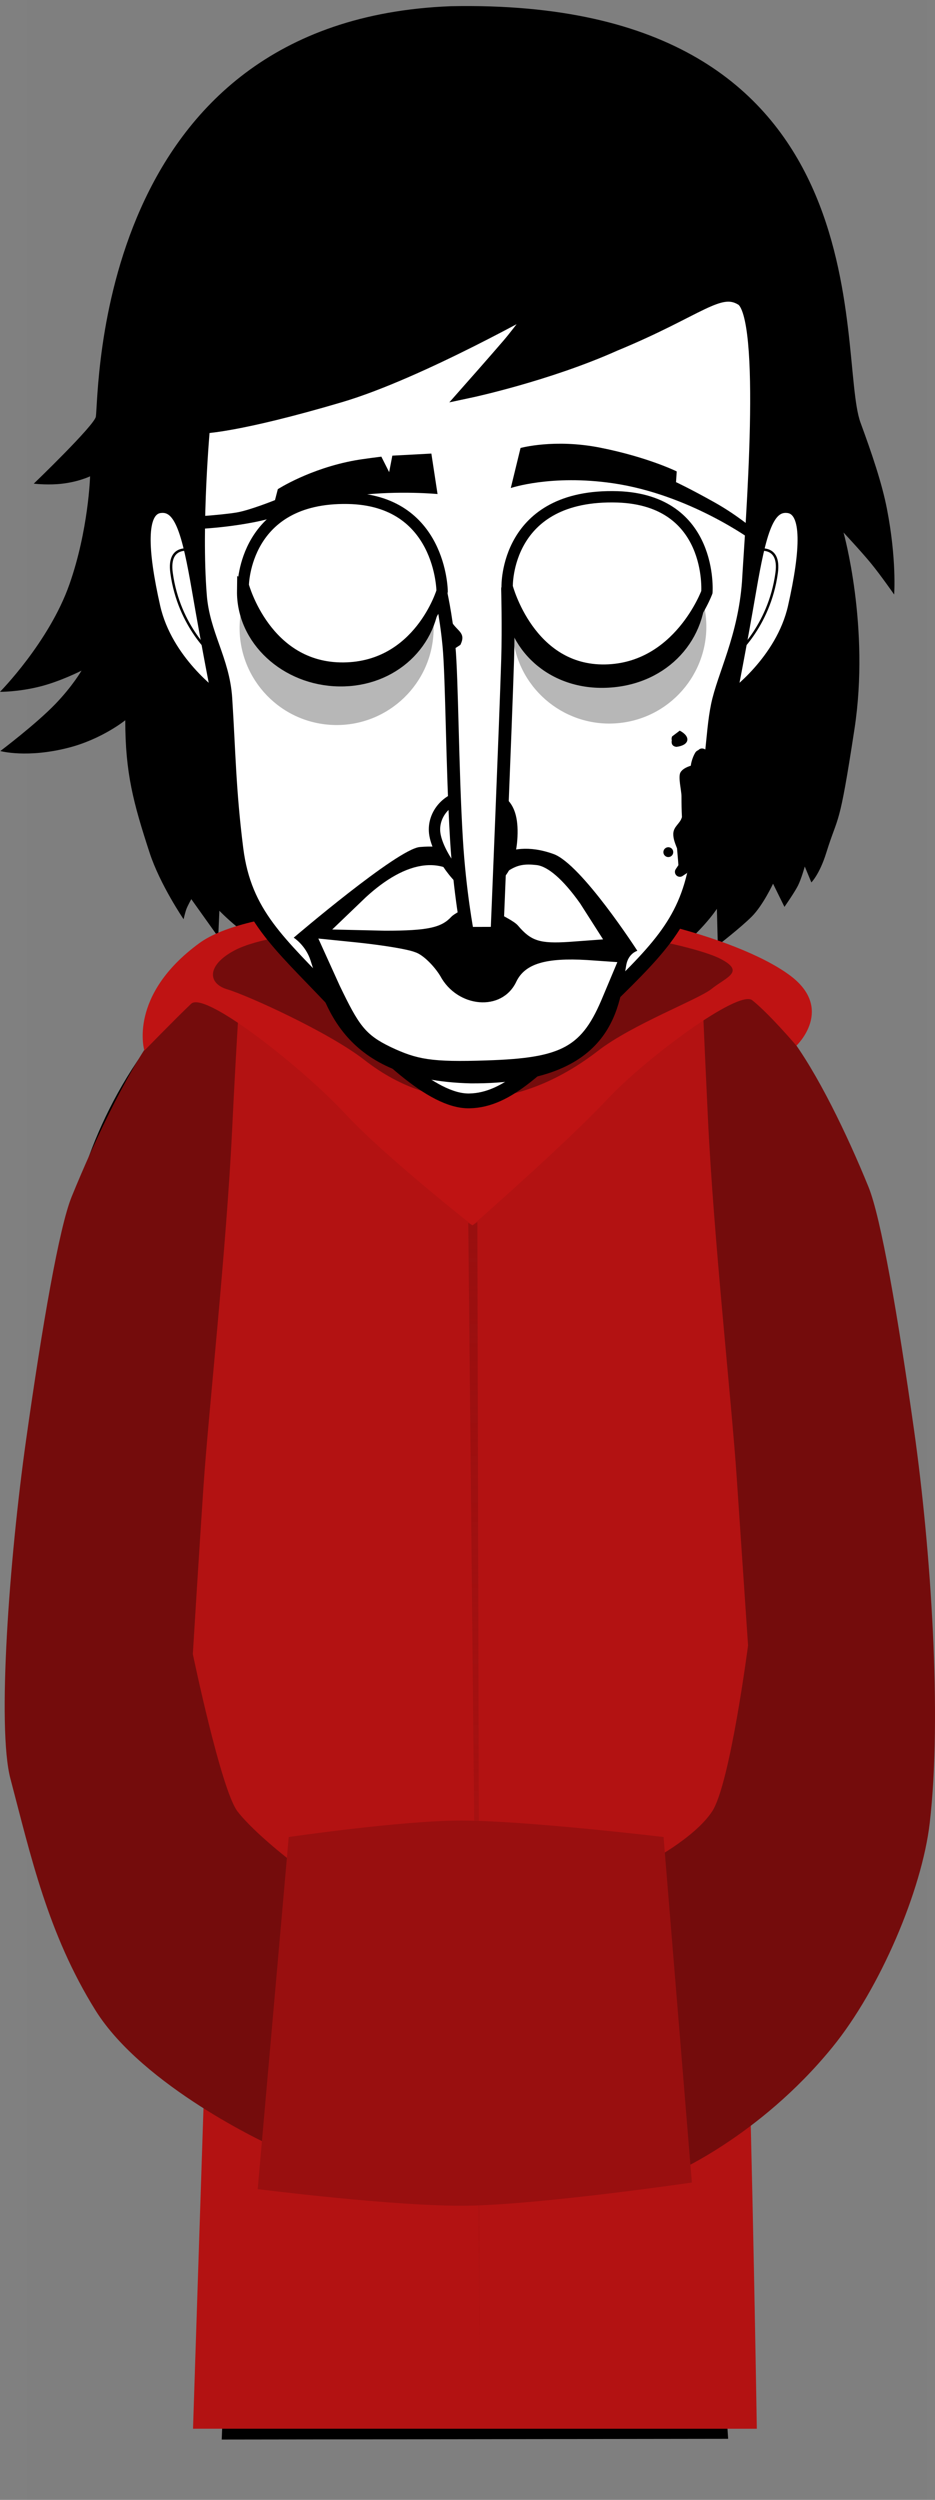<svg version="1.1" xmlns="http://www.w3.org/2000/svg" xmlns:xlink="http://www.w3.org/1999/xlink" width="94.76" height="253.225" viewBox="0,0,94.76,253.225"><rect x="0" y="0" width="94.76" height="253.225" fill="#808080" stroke="none"/><defs><linearGradient x1="240.569" y1="182.177" x2="240.569" y2="304.209" gradientUnits="userSpaceOnUse" id="color-1"><stop offset="0" stop-color="#990f0f"/><stop offset="1" stop-color="#990f0f" stop-opacity="0"/></linearGradient></defs><g transform="translate(-192.504,-58.388)"><g data-paper-data="{&quot;isPaintingLayer&quot;:true}" fill-rule="nonzero" stroke-linejoin="miter" stroke-miterlimit="10" stroke-dasharray="" stroke-dashoffset="0" style="mix-blend-mode: normal"><path d="M195.284,311.613v-253.225h91.182v253.225z" fill-opacity="0.01" fill="#000000" stroke="none" stroke-width="0" stroke-linecap="butt"/><path d="M200.659,249.124c0,0 -0.348,-51.686 -0.421,-62.745c-0.055,-8.153 8.187,-36.761 40.202,-36.921c31.602,-0.158 39.857,29.487 39.849,36.897c-0.032,19.335 0.215,61.27 0.215,61.27l-10.132,2.495l-0.084,-60.525c0,0 0.075,-3.099 -2.816,-3.154c-3.434,-0.065 -2.945,3.116 -2.945,3.116c0,0 0.381,27.686 0.09,50.918c-0.11,8.805 -1.173,16.969 -1.138,22.745c0.097,15.717 1.753,41.208 1.753,41.208l-49.214,0.072c0,0 1.042,-24.793 1.068,-40.291c0.011,-6.283 -1.062,-15.453 -1.17,-25.239c-0.255,-23.132 0.296,-49.704 0.296,-49.704c0,0 0.279,-2.919 -2.886,-2.934c-3.111,-0.015 -2.816,2.909 -2.816,2.909l0.191,62.375z" fill="#ffffff" stroke="#000000" stroke-width="2" stroke-linecap="butt"/><path d="M255.628,200.334c-0.571,0 -1.034,-0.463 -1.034,-1.034c0,-0.571 0.463,-1.034 1.034,-1.034c0.571,0 1.034,0.463 1.034,1.034c0,0.571 -0.463,1.034 -1.034,1.034z" fill="#000000" stroke="none" stroke-width="1.5" stroke-linecap="butt"/><path d="M250.368,204.569c-4.463,-0.314 -6.552,-1.794 -6.17,-2.58c0.118,-0.242 2.846,1.064 6.97,1.305c6.409,0.375 8.51,-0.632 8.51,-0.632v1.346c0,0 -2.413,1.047 -9.311,0.561z" fill="#000000" stroke="#000000" stroke-width="0" stroke-linecap="butt"/><path d="M222.555,199.3c0,-0.571 0.463,-1.034 1.034,-1.034c0.571,0 1.034,0.463 1.034,1.034c0,0.571 -0.463,1.034 -1.034,1.034c-0.571,0 -1.034,-0.463 -1.034,-1.034z" fill="#000000" stroke="none" stroke-width="1.5" stroke-linecap="butt"/><path d="M228.849,204.569c-6.897,0.486 -9.311,-0.561 -9.311,-0.561v-1.346c0,0 2.101,1.007 8.51,0.632c4.124,-0.241 6.853,-1.547 6.97,-1.305c0.383,0.786 -1.706,2.266 -6.17,2.58z" fill="#000000" stroke="#000000" stroke-width="0" stroke-linecap="butt"/><path d="M240.129,261.121c-0.819,0 -1.483,-0.664 -1.483,-1.483c0,-0.819 0.664,-1.483 1.483,-1.483c0.819,0 1.483,0.664 1.483,1.483c0,0.819 -0.664,1.483 -1.483,1.483z" data-paper-data="{&quot;index&quot;:null}" fill="#000000" stroke="none" stroke-width="1.5" stroke-linecap="butt"/><path d="M212.066,304.406c0,0 0.91,-28.113 1.465,-44.645c0.345,-10.287 -1.352,-23.321 -1.655,-38.156c-0.338,-16.535 0.691,-34.4 0.691,-34.4l3.5,-31.327c0,0 2.673,-1.353 4.656,-2.748c1.983,-1.395 5.172,-2.804 5.172,-2.804c0,0 -2.933,6.18 -1.26,9.325c2.684,5.046 15.819,15.381 15.819,15.381c0,0 12.692,-9.25 15.223,-14.259c1.887,-3.735 -1.392,-10.446 -1.392,-10.446c0,0 3.913,1.52 6.166,2.947c2.253,1.427 4.754,3.605 4.754,3.605l1,29.331c0,0 2.386,16.332 2.855,34.144c0.38,14.45 -1.186,29.703 -0.86,39.366c0.565,16.765 1.006,44.687 1.006,44.687z" fill="#b31212" stroke="none" stroke-width="2" stroke-linecap="butt"/><path d="M219.764,275.617c0,0 -12.755,-5.849 -17.586,-13.597c-4.831,-7.748 -6.576,-15.725 -8.619,-23.463c-1.361,-5.153 -0.12,-22.204 1.585,-34.285c1.654,-11.716 3.365,-21.572 4.62,-24.655c2.43,-5.968 6.05,-13.576 9.233,-17.515c3.676,-4.55 8.017,-6.485 8.017,-6.485c0,0 -0.555,8.226 -0.975,17.019c-0.589,12.339 -2.403,28.749 -2.915,36.354c-0.474,7.046 -1.077,16.946 -1.077,16.946c0,0 2.87,13.799 4.53,15.941c1.742,2.247 5.687,5.24 5.687,5.24z" fill="#740c0c" stroke="none" stroke-width="2" stroke-linecap="butt"/><path d="M258.024,247.117c0,0 4.847,-2.483 6.66,-5.253c1.813,-2.77 3.634,-16.806 3.634,-16.806c0,0 -0.7,-10.318 -1.154,-17.068c-0.512,-7.605 -2.326,-24.015 -2.915,-36.354c-0.42,-8.793 -0.725,-16.269 -0.725,-16.269c0,0 4.766,2.456 8.926,7.873c2.873,3.741 5.934,10.123 8.074,15.377c1.255,3.082 2.966,12.939 4.62,24.655c1.706,12.081 2.843,29.009 1.585,39.785c-0.796,6.814 -5.032,16.778 -9.874,22.717c-7.449,9.135 -16.331,12.843 -16.331,12.843z" data-paper-data="{&quot;index&quot;:null}" fill="#740c0c" stroke="none" stroke-width="2" stroke-linecap="butt"/><path d="M195.927,107.38c0,0 6.163,-5.922 6.292,-6.788c0.337,-2.271 -0.168,-40.173 35.968,-41.574c44.636,-0.914 39.015,35.349 41.531,42.19c1.155,3.141 2.169,6.13 2.673,8.716c1.002,5.136 0.733,8.684 0.733,8.684c0,0 -1.365,-1.954 -2.33,-3.134c-0.964,-1.18 -2.801,-3.146 -2.801,-3.146c0,0 2.691,9.548 1.111,19.895c-1.585,10.379 -1.596,8.494 -2.857,12.541c-0.685,2.198 -1.513,3.008 -1.513,3.008l-0.668,-1.611c0,0 -0.355,1.272 -0.689,1.934c-0.352,0.699 -1.371,2.154 -1.371,2.154l-1.155,-2.347c0,0 -1.023,2.198 -2.16,3.333c-1.137,1.135 -3.439,2.913 -3.439,2.913l-0.092,-3.704c0,0 -7.06,11.018 -24.351,10.872c-16.306,-0.255 -26.072,-10.675 -26.072,-10.675l-0.116,2.655l-2.73,-3.83c0,0 -0.361,0.653 -0.489,0.986c-0.132,0.344 -0.291,1.048 -0.291,1.048c0,0 -2.394,-3.509 -3.449,-6.745c-1.651,-5.062 -2.462,-8.085 -2.462,-13.41c0,0 -2.339,1.899 -5.717,2.774c-4.233,1.097 -6.947,0.345 -6.947,0.345c0,0 3.608,-2.717 5.584,-4.77c1.76,-1.828 2.647,-3.377 2.647,-3.377c0,0 -2.108,1.085 -4.233,1.618c-2.217,0.556 -4.03,0.531 -4.03,0.531c0,0 4.975,-5.037 7.031,-10.874c1.941,-5.511 2.1,-10.957 2.1,-10.957c0,0 -1.362,0.662 -3.33,0.795c-1.248,0.085 -2.378,-0.049 -2.378,-0.049z" fill="#000000" stroke="none" stroke-width="1.5" stroke-linecap="butt"/><path d="M272.516,157.155c4.651,3.417 0.703,7.156 0.703,7.156c0,0 -2.749,-3.234 -4.48,-4.605c-1.397,-1.106 -10.833,5.907 -14.691,10.04c-4.095,4.387 -13.663,12.765 -13.663,12.765c0,0 -8.91,-7 -12.909,-11.322c-4.058,-4.387 -14.17,-12.484 -15.6,-11.124c-1.58,1.503 -4.741,4.746 -4.741,4.746c0,0 -1.693,-5.574 5.562,-10.881c4.881,-3.57 19.245,-3.916 28.188,-4.119c12.165,-0.276 26.265,3.403 31.63,7.344z" fill="#bf1313" stroke="#000000" stroke-width="0" stroke-linecap="round"/><path d="M265.564,155.532c2.474,1.312 0.578,1.81 -0.964,3.041c-1.308,1.044 -8.051,3.599 -11.488,6.258c-7.514,5.811 -16.183,6.772 -23.672,0.928c-3.616,-2.821 -11.876,-6.555 -13.898,-7.155c-2.022,-0.6 -2.081,-2.46 0.731,-3.946c4.349,-2.296 17.145,-2.519 25.112,-2.649c10.838,-0.178 21.705,2.211 24.179,3.523z" fill="#740c0c" stroke="#000000" stroke-width="0" stroke-linecap="round"/><path d="M212.713,118.702c-0.577,-7.293 0.335,-17.154 0.335,-17.154c0,0 3.411,-0.041 13.914,-3.144c8.07,-2.384 20.547,-9.487 20.547,-9.487c0,0 -2.16,3.005 -3.408,4.46c-1.327,1.547 -3.993,4.563 -3.993,4.563c0,0 7.838,-1.668 14.675,-4.729c8.568,-3.536 10.593,-6.053 12.95,-4.593c2.783,1.724 1.03,23.183 0.718,28.741c-0.422,5.669 -2.533,9.5 -3.15,12.521c-0.617,3.021 -0.41,6.137 -2.206,16.04c-1.121,6.18 -4.162,8.925 -10.019,14.661c-5.858,5.736 -9.054,9.253 -13.014,9.322c-3.811,0.066 -8.936,-5.1 -13.935,-10.382c-5.324,-5.625 -8.875,-8.477 -9.716,-15.14c-0.757,-6 -0.777,-9.909 -1.123,-15.248c-0.253,-3.903 -2.261,-6.445 -2.576,-10.428z" fill="#ffffff" stroke="#000000" stroke-width="1.5" stroke-linecap="butt"/><g stroke="none" stroke-linecap="butt"><path d="M257.098,154.698c0,0 -0.906,0.255 -1.12,1.424c-0.704,3.851 -0.912,12.11 -15.777,12.005c-13.147,-0.322 -14.8,-8.086 -16.229,-12.466c-0.501,-1.534 -1.701,-2.292 -1.701,-2.292c0,0 10.492,-8.969 12.772,-9.181c4.786,-0.444 6.254,2.336 6.254,2.336c0,0 2.216,-3.455 7.305,-1.629c2.826,1.014 8.496,9.803 8.496,9.803z" fill="#000000" stroke-width="0"/><path d="M251.307,149.913l2.318,3.63l-3.437,0.253c-2.989,0.193 -3.863,-0.094 -5.194,-1.657c-0.75,-0.888 -5.079,-2.455 -4.338,-3.002c3.503,-2.583 3.799,-3.399 6.211,-3.125c1.134,0.116 2.695,1.431 4.44,3.9z" data-paper-data="{&quot;noHover&quot;:false,&quot;origItem&quot;:[&quot;Path&quot;,{&quot;applyMatrix&quot;:true,&quot;segments&quot;:[[[909.31653,350.43747],[0.40624,0.04568],[-1.21874,-0.15224]],[[908.69153,352.70601],[-0.92188,-1.20278],[0.47656,0.61662]],[[910.43371,353.32263],[-1.0703,0.07612],[0,0]],[911.62121,353.25411],[[910.76965,351.88385],[0,0],[-0.625,-0.9744]]],&quot;closed&quot;:true,&quot;fillColor&quot;:[0,0,0]}]}" fill="#ffffff" stroke-width="0.5"/><path d="M240.913,149.089c0.59,0.752 -2.002,1.468 -2.67,2.167c-1.004,1.08 -2.329,1.408 -6.714,1.408l-5.356,-0.122l3.414,-3.274c3.927,-3.607 8.28,-4.926 11.327,-0.179z" data-paper-data="{&quot;noHover&quot;:false,&quot;origItem&quot;:[&quot;Path&quot;,{&quot;applyMatrix&quot;:true,&quot;segments&quot;:[[[903.19153,351.63263],[1.40626,-1.42354],[0,0]],[901.95715,352.87347],[[903.81653,352.87347],[0,0],[1.57032,0]],[[906.09779,352.37865],[-0.35938,0.4263],[0.42968,-0.49482]],[[906.05091,351.18349],[0.47656,0.6699],[-0.75782,-1.07336]]],&quot;closed&quot;:true,&quot;fillColor&quot;:[0,0,0]}]}" fill="#ffffff" stroke-width="0.5"/><path d="M228.903,153.878c2.313,0.251 4.887,0.643 5.694,0.971c0.785,0.251 1.914,1.394 2.525,2.397c1.723,3.221 6.25,3.68 7.712,0.574c0.873,-1.813 2.988,-2.436 7.176,-2.186l3.061,0.212l-1.452,3.456c-2.116,5.131 -4.043,6.249 -11.766,6.5c-5.651,0.193 -7.092,-0.101 -9.753,-1.354c-2.596,-1.254 -3.232,-2.198 -5.174,-6.23l-2.159,-4.761l4.136,0.421z" data-paper-data="{&quot;noHover&quot;:false,&quot;origItem&quot;:[&quot;Path&quot;,{&quot;applyMatrix&quot;:true,&quot;segments&quot;:[[902.93373,353.49771],[901.45717,353.32263],[[902.23843,355.17247],[0,0],[0.69532,1.59102]],[[904.07437,357.56281],[-0.92968,-0.49482],[0.95312,0.49482]],[[907.45719,358.05763],[-2.02344,0.07612],[2.76562,-0.09896]],[[911.59781,355.59117],[-0.7578,2.02494],[0,0]],[912.12125,354.25137],[[911.02749,354.17525],[0,0],[-1.5,-0.09896]],[[908.64467,354.96695],[0.3125,-0.71558],[-0.52344,1.22562]],[[905.86343,354.84515],[0.61718,1.2713],[-0.21874,-0.39586]],[[904.95719,353.90119],[0.28124,0.09896],[-0.28906,-0.12942]],[[902.93375,353.49773],[0.82812,0.09896],[0,0]]],&quot;closed&quot;:true,&quot;fillColor&quot;:[0,0,0]}]}" fill="#ffffff" stroke-width="0.5"/></g><path d="M261.018,107.228c0,0 1.413,0.654 3.895,2.044c2.267,1.269 3.94,2.705 3.94,2.705l-0.075,1.184c0,0 -6.354,-4.688 -14.166,-5.824c-6.246,-0.908 -10.341,0.487 -10.341,0.487l0.989,-4.058c0,0 3.432,-0.953 8.08,-0.03c4.813,0.956 7.748,2.405 7.748,2.405z" data-paper-data="{&quot;index&quot;:null}" fill="#000000" stroke="none" stroke-width="1.5" stroke-linecap="butt"/><path d="M244.469,120.883c1.666,4.017 5.841,6.618 10.376,6.098c4.536,-0.52 8.013,-3.998 8.727,-8.288c0.219,0.648 0.373,1.328 0.454,2.035c0.619,5.395 -3.254,10.271 -8.649,10.889c-5.395,0.619 -10.271,-3.254 -10.889,-8.649c-0.081,-0.707 -0.085,-1.405 -0.019,-2.085z" data-paper-data="{&quot;index&quot;:null}" fill="#b7b7b7" stroke="none" stroke-width="0" stroke-linecap="butt"/><path d="M240.345,148.129c-1.034,0 -3.538,-3.26 -3.787,-5.364c-0.222,-1.882 1.315,-3.828 3.787,-3.828c2.472,0 4.202,0.491 4.03,4.189c-0.146,3.138 -1.558,5.003 -4.03,5.003z" fill="#ffffff" stroke="#000000" stroke-width="1.15" stroke-linecap="butt"/><path d="M243.947,118.035c0,0 0.103,3.97 0.006,7.127c-0.192,6.251 -1.081,27.761 -1.081,27.761l-2.982,0.009c0,0 -0.803,-4.173 -1.123,-9.5c-0.434,-7.211 -0.45,-16.293 -0.763,-19.632c-0.298,-3.165 -0.896,-5.715 -0.896,-5.715" fill="#ffffff" stroke="#000000" stroke-width="1.3" stroke-linecap="round"/><path d="M236.432,122.641c-0.355,5.419 -5.036,9.524 -10.455,9.169c-5.419,-0.355 -9.524,-5.036 -9.169,-10.455c0.047,-0.71 0.167,-1.397 0.354,-2.055c0.922,4.25 4.564,7.555 9.12,7.853c4.556,0.299 8.599,-2.503 10.067,-6.596c0.099,0.676 0.129,1.374 0.083,2.083z" fill="#b7b7b7" stroke="none" stroke-width="0" stroke-linecap="butt"/><path d="M214.413,128.825c0,0 -4.932,-3.517 -6.164,-8.975c-1.296,-5.743 -1.461,-9.733 0.48,-9.992c1.941,-0.259 2.703,2.377 3.733,8.356c1.029,5.979 1.951,10.611 1.951,10.611z" data-paper-data="{&quot;index&quot;:null}" fill="#ffffff" stroke="#000000" stroke-width="1" stroke-linecap="butt"/><path d="M214.21,124.877c0,0 -3.564,-2.923 -4.318,-8.451c-0.421,-3.083 2.157,-2.28 2.157,-2.28" fill="none" stroke="#000000" stroke-width="0.25" stroke-linecap="round"/><path d="M217.223,118.222c0.071,-4.892 4.838,-8.936 10.211,-8.858c5.373,0.078 9.027,4.248 8.956,9.14c-0.071,4.892 -4.124,8.794 -9.497,8.716c-5.373,-0.078 -9.742,-4.107 -9.671,-8.999z" fill="#ffffff" stroke="#000000" stroke-width="1.4" stroke-linecap="butt"/><path d="M222.697,118.566c0.033,-2.305 1.929,-4.146 4.234,-4.113c2.305,0.033 4.146,1.929 4.113,4.234c-0.033,2.305 -1.929,4.146 -4.234,4.113c-2.305,-0.033 -4.146,-1.929 -4.113,-4.234z" fill="#000000" stroke="none" stroke-width="1.5" stroke-linecap="butt"/><path d="M244.28,118.222c0.204,-4.888 4.453,-8.858 9.77,-8.858c5.318,0 9.275,3.966 9.275,8.858c0,4.892 -3.886,9.071 -9.7,9.142c-5.53,0.067 -9.558,-4.037 -9.345,-9.142z" fill="#ffffff" stroke="#000000" stroke-width="1.4" stroke-linecap="butt"/><path d="M249.739,118.308c0,-2.345 1.901,-4.246 4.246,-4.246c2.345,0 4.246,1.901 4.246,4.246c0,2.345 -1.901,4.246 -4.246,4.246c-2.345,0 -4.246,-1.901 -4.246,-4.246z" fill="#000000" stroke="none" stroke-width="1.5" stroke-linecap="butt"/><path d="M217.155,117.689c0,0 0.064,-9.015 10.601,-8.825c9.471,0.166 9.556,9.407 9.556,9.407c0,0 -2.303,7.706 -9.973,7.792c-7.92,0.089 -10.183,-8.374 -10.183,-8.374z" fill="#ffffff" stroke="#000000" stroke-width="1.15" stroke-linecap="butt"/><path d="M243.902,117.82c0,0 -0.247,-9.458 11.198,-9.103c9.714,0.333 9.047,9.652 9.047,9.652c0,0 -2.838,7.756 -10.297,7.898c-7.711,0.148 -9.948,-8.447 -9.948,-8.447z" fill="#ffffff" stroke="#000000" stroke-width="1.15" stroke-linecap="butt"/><path d="M220.66,107.94c0,0 3.213,-2.083 7.824,-2.919c0.83,-0.15 2.668,-0.377 2.668,-0.377l0.792,1.57l0.322,-1.671l3.956,-0.211l0.626,4.1c0,0 -3.878,-0.371 -8.034,0.124c-5.558,0.661 -6.509,1.961 -10.711,2.759c-3.601,0.684 -6.703,0.699 -6.703,0.699l-0.125,-1.226c0,0 3.59,-0.215 5.211,-0.488c1.339,-0.226 3.888,-1.254 3.888,-1.254z" fill="#000000" stroke="none" stroke-width="1.5" stroke-linecap="butt"/><path d="M268.646,118.214c1.029,-5.979 1.791,-8.615 3.733,-8.356c1.941,0.259 1.776,4.249 0.48,9.992c-1.232,5.458 -6.164,8.975 -6.164,8.975c0,0 0.922,-4.633 1.951,-10.611z" data-paper-data="{&quot;index&quot;:null}" fill="#ffffff" stroke="#000000" stroke-width="1" stroke-linecap="butt"/><path d="M269.058,114.147c0,0 2.578,-0.803 2.157,2.28c-0.754,5.527 -4.318,8.451 -4.318,8.451" data-paper-data="{&quot;index&quot;:null}" fill="none" stroke="#000000" stroke-width="0.25" stroke-linecap="round"/><path d="M263.268,134.381c0.739,-0.808 2.251,1.359 1.13,2.308c0.095,0.73 -0.542,1.66 -0.758,2.591c0.116,1.169 0.075,2.37 -0.237,3.319v0.439c0,0.276 -0.224,0.5 -0.5,0.5c-0.002,0 -0.004,-0 -0.005,-0c0.167,0.672 0.34,1.258 0.48,1.675c0,0 0.158,0.474 -0.316,0.632c-0.114,0.038 -0.209,0.039 -0.288,0.02c-0.055,0.451 -0.251,0.684 -0.634,0.859l0.042,0.063l-0.494,0.33c-0.08,0.055 -0.178,0.088 -0.283,0.088c-0.276,0 -0.5,-0.224 -0.5,-0.5c0,-0.105 0.032,-0.203 0.088,-0.283l0.265,-0.397c-0.036,-0.578 -0.097,-1.137 -0.139,-1.705c-0.185,-0.479 -0.39,-0.954 -0.38,-1.467c0.015,-0.741 0.665,-1.018 0.854,-1.626c0.008,-0.026 0.016,-0.053 0.024,-0.079c-0.037,-0.671 -0.046,-1.363 -0.046,-2.109c0,-0.551 -0.362,-1.955 -0.107,-2.403c0.196,-0.345 0.616,-0.544 1.05,-0.685c0.062,-0.516 0.289,-1.073 0.475,-1.357c0,0 0.104,-0.156 0.281,-0.213z" fill="#000000" stroke="none" stroke-width="0.5" stroke-linecap="butt"/><path d="M259.736,144.706c0,-0.276 0.224,-0.5 0.5,-0.5c0.276,0 0.5,0.224 0.5,0.5c0,0.276 -0.224,0.5 -0.5,0.5c-0.276,0 -0.5,-0.224 -0.5,-0.5z" fill="#000000" stroke="none" stroke-width="0.5" stroke-linecap="butt"/><path d="M260.59,133.38c-0.067,-0.199 0.033,-0.398 0.033,-0.398l0.772,-0.584c1.176,0.622 0.967,1.487 -0.325,1.641c0,0 -0.5,0 -0.5,-0.5c0,-0.06 0.007,-0.113 0.02,-0.159z" fill="#000000" stroke="none" stroke-width="0.5" stroke-linecap="butt"/><path d="M238.016,123.797c-0.224,-0.447 0.224,-0.671 0.224,-0.671l0.093,0.027c0.272,-0.136 -0.599,-0.777 -0.857,-1.16c0,0 -0.277,-0.416 0.139,-0.693c0.416,-0.277 0.693,0.139 0.693,0.139c0.619,0.939 1.44,1.071 0.857,2.269l-0.478,0.313c0,0 -0.447,0.224 -0.671,-0.224z" fill="#000000" stroke="none" stroke-width="0.5" stroke-linecap="butt"/><path d="M240.385,182.507l0.501,-0.33l0.288,122.032l-1.212,-121.955z" fill="url(#color-1)" stroke="#000000" stroke-width="0" stroke-linecap="round"/><path d="M218.622,280.135l3.145,-35.667c0,0 11.409,-1.667 17.466,-1.667c6.565,0 20.521,1.667 20.521,1.667l2.868,35c0,0 -15.278,2.231 -22.729,2.344c-7.208,0.109 -21.271,-1.678 -21.271,-1.678z" fill="#990f0f" stroke="none" stroke-width="2" stroke-linecap="butt"/></g></g></svg>
